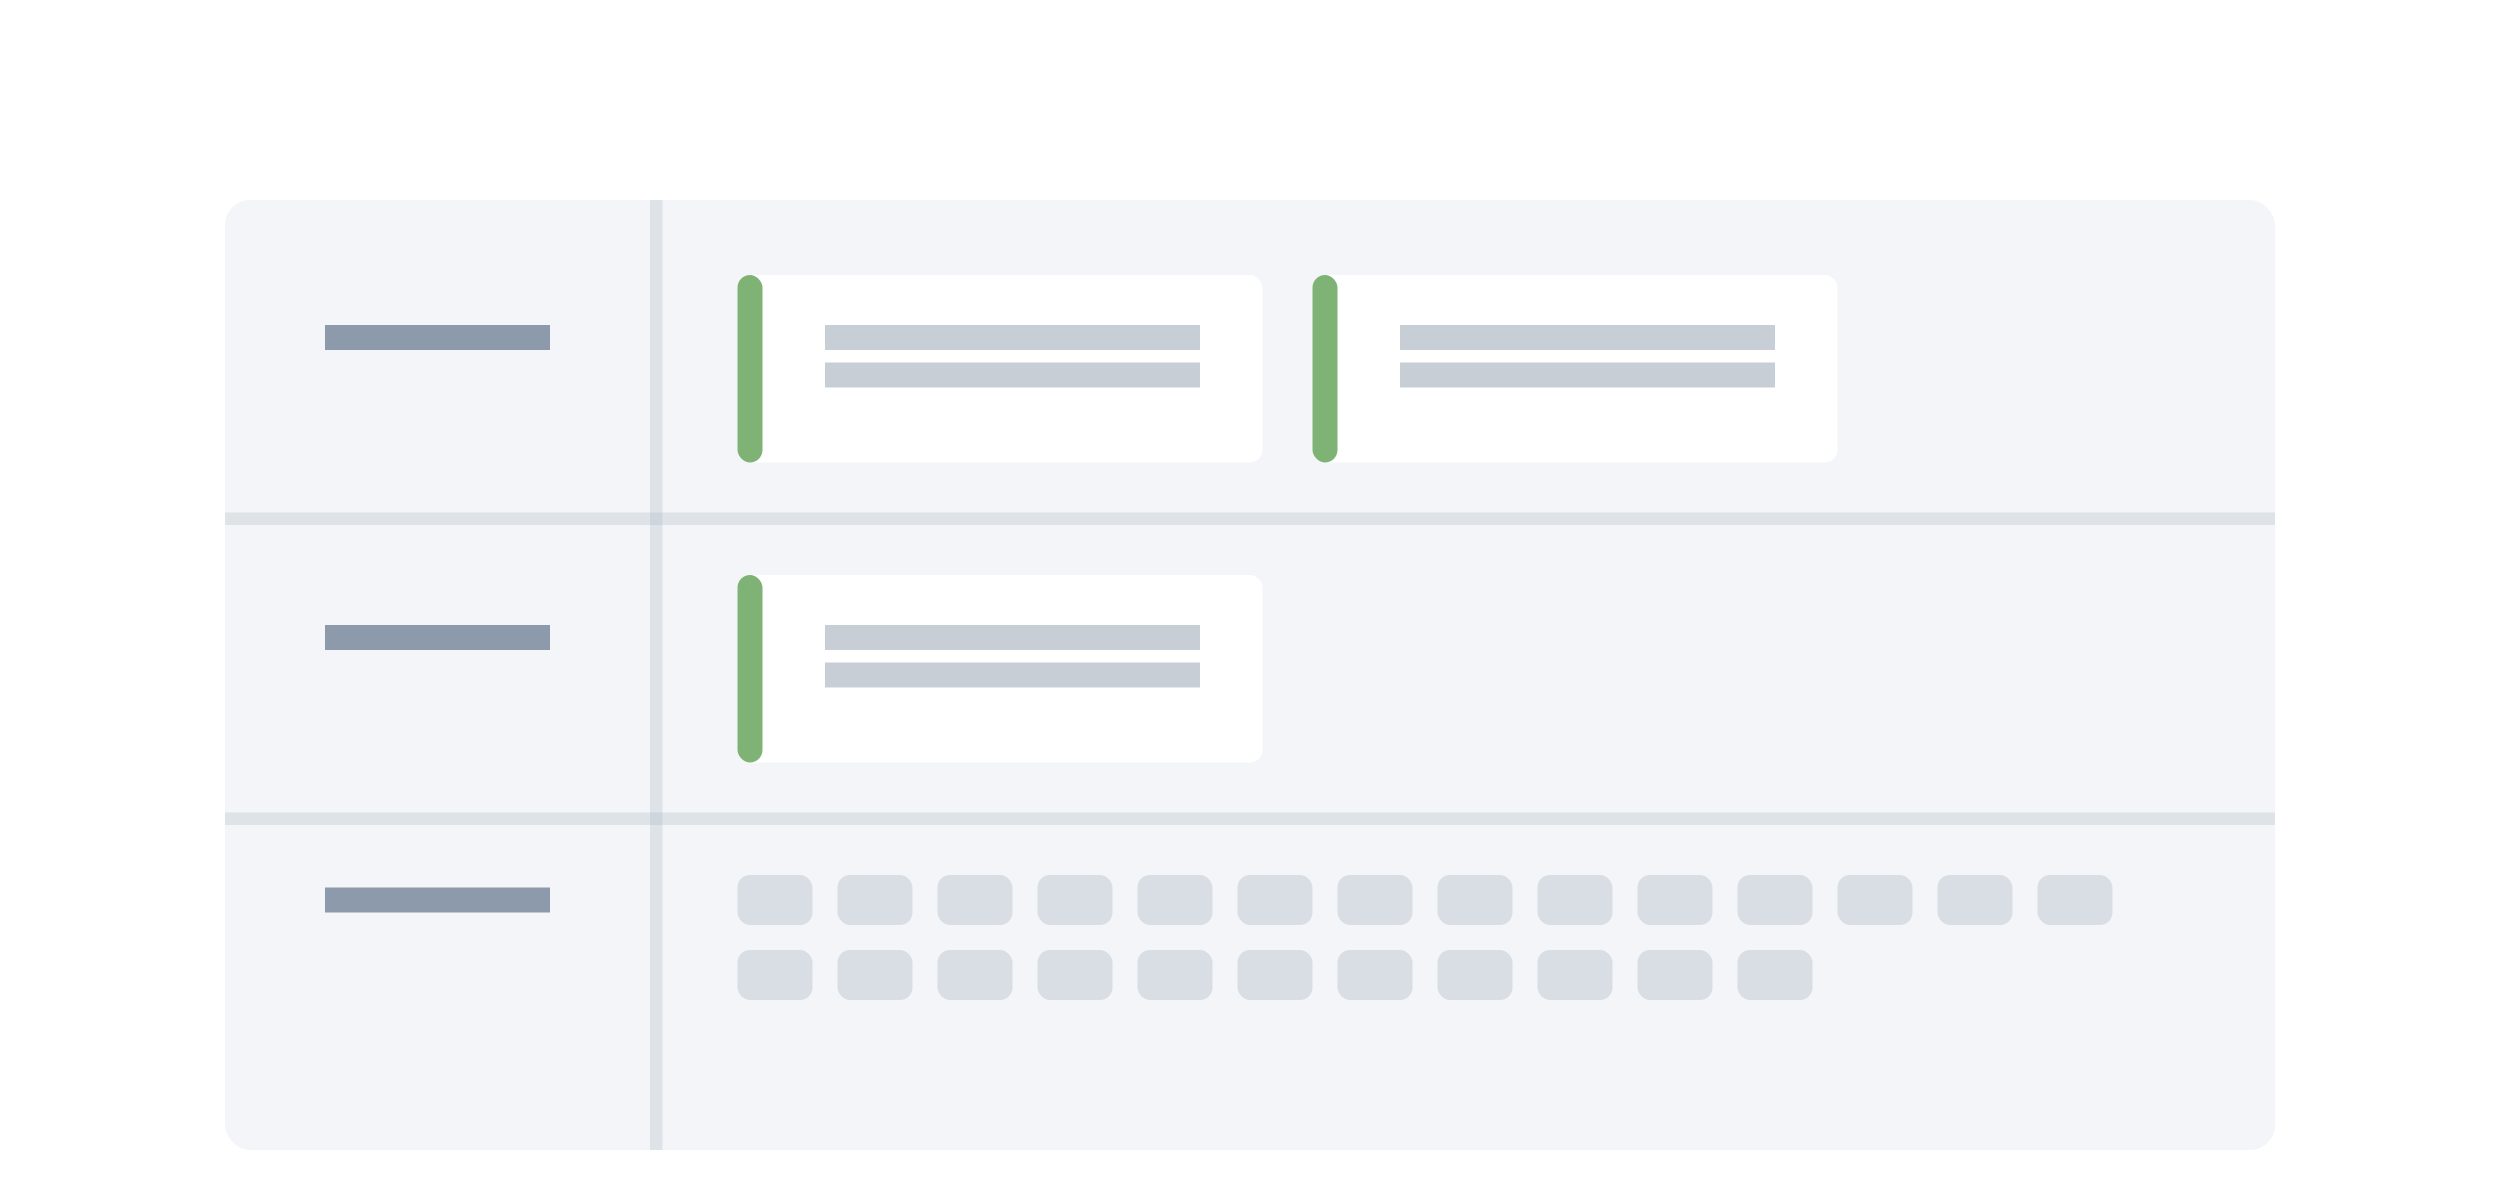 <?xml version="1.0" encoding="UTF-8" standalone="no"?>
<svg width="200px" height="96px" viewBox="0 0 200 96" version="1.1" xmlns="http://www.w3.org/2000/svg" xmlns:xlink="http://www.w3.org/1999/xlink" xmlns:sketch="http://www.bohemiancoding.com/sketch/ns">
    <!-- Generator: Sketch 3.4.2 (15855) - http://www.bohemiancoding.com/sketch -->
    <title>featureProgress</title>
    <desc>Created with Sketch.</desc>
    <defs>
        <filter x="-50%" y="-50%" width="200%" height="200%" filterUnits="objectBoundingBox" id="filter-1">
            <feOffset dx="0" dy="1" in="SourceAlpha" result="shadowOffsetOuter1"></feOffset>
            <feGaussianBlur stdDeviation="1" in="shadowOffsetOuter1" result="shadowBlurOuter1"></feGaussianBlur>
            <feColorMatrix values="0 0 0 0 0.631   0 0 0 0 0.655   0 0 0 0 0.702  0 0 0 0.7 0" in="shadowBlurOuter1" type="matrix" result="shadowMatrixOuter1"></feColorMatrix>
            <feMerge>
                <feMergeNode in="shadowMatrixOuter1"></feMergeNode>
                <feMergeNode in="SourceGraphic"></feMergeNode>
            </feMerge>
        </filter>
    </defs>
    <g id="Page-1" stroke="none" stroke-width="1" fill="none" fill-rule="evenodd" sketch:type="MSPage">
        <g id="Dashboards-Empty-5" sketch:type="MSArtboardGroup" transform="translate(-992, -546)">
            <rect id="Input-2" fill="#FFFFFF" filter="url(#filter-1)" sketch:type="MSShapeGroup" x="992" y="546" width="200" height="203"></rect>
            <rect id="Rectangle-907" fill="#F3F5F8" sketch:type="MSShapeGroup" x="1010" y="562" width="164" height="76" rx="2"></rect>
            <rect id="Rectangle-598" opacity="0.8" fill="#728397" sketch:type="MSShapeGroup" x="1018" y="572" width="18" height="2"></rect>
            <rect id="Rectangle-668" fill="#FFFFFF" sketch:type="MSShapeGroup" x="1051" y="568" width="42" height="15" rx="1"></rect>
            <rect id="Rectangle-516" opacity="0.2" fill="#8F9CAC" sketch:type="MSShapeGroup" x="1044" y="562" width="1" height="76"></rect>
            <rect id="Rectangle-516" opacity="0.8" fill="#B9C1CB" sketch:type="MSShapeGroup" x="1058" y="572" width="30" height="2"></rect>
            <rect id="Rectangle-516" opacity="0.2" fill="#8F9CAC" sketch:type="MSShapeGroup" transform="translate(1092, 587.5) scale(-1, 1) translate(-1092, -587.5) " x="1010" y="587" width="164" height="1"></rect>
            <rect id="Rectangle-516" opacity="0.2" fill="#8F9CAC" sketch:type="MSShapeGroup" transform="translate(1092, 611.5) scale(-1, 1) translate(-1092, -611.5) " x="1010" y="611" width="164" height="1"></rect>
            <rect id="Rectangle-668" opacity="0.6" fill="#288019" sketch:type="MSShapeGroup" x="1051" y="568" width="2" height="15" rx="1"></rect>
            <rect id="Rectangle-516" opacity="0.8" fill="#B9C1CB" sketch:type="MSShapeGroup" x="1058" y="575" width="30" height="2"></rect>
            <rect id="Rectangle-668" fill="#FFFFFF" sketch:type="MSShapeGroup" x="1097" y="568" width="42" height="15" rx="1"></rect>
            <rect id="Rectangle-516" opacity="0.8" fill="#B9C1CB" sketch:type="MSShapeGroup" x="1104" y="572" width="30" height="2"></rect>
            <rect id="Rectangle-668" opacity="0.6" fill="#288019" sketch:type="MSShapeGroup" x="1097" y="568" width="2" height="15" rx="1"></rect>
            <rect id="Rectangle-516" opacity="0.8" fill="#B9C1CB" sketch:type="MSShapeGroup" x="1104" y="575" width="30" height="2"></rect>
            <rect id="Rectangle-598" opacity="0.8" fill="#728397" sketch:type="MSShapeGroup" x="1018" y="596" width="18" height="2"></rect>
            <rect id="Rectangle-668" fill="#FFFFFF" sketch:type="MSShapeGroup" x="1051" y="592" width="42" height="15" rx="1"></rect>
            <rect id="Rectangle-516" opacity="0.8" fill="#B9C1CB" sketch:type="MSShapeGroup" x="1058" y="596" width="30" height="2"></rect>
            <rect id="Rectangle-668" opacity="0.6" fill="#288019" sketch:type="MSShapeGroup" x="1051" y="592" width="2" height="15" rx="1"></rect>
            <rect id="Rectangle-516" opacity="0.8" fill="#B9C1CB" sketch:type="MSShapeGroup" x="1058" y="599" width="30" height="2"></rect>
            <rect id="Rectangle-598" opacity="0.8" fill="#728397" sketch:type="MSShapeGroup" x="1018" y="617" width="18" height="2"></rect>
            <rect id="Rectangle-668" opacity="0.6" fill="#C7CED6" sketch:type="MSShapeGroup" x="1051" y="616" width="6" height="4" rx="1"></rect>
            <rect id="Rectangle-668" opacity="0.6" fill="#C7CED6" sketch:type="MSShapeGroup" x="1059" y="616" width="6" height="4" rx="1"></rect>
            <rect id="Rectangle-668" opacity="0.6" fill="#C7CED6" sketch:type="MSShapeGroup" x="1067" y="616" width="6" height="4" rx="1"></rect>
            <rect id="Rectangle-668" opacity="0.6" fill="#C7CED6" sketch:type="MSShapeGroup" x="1075" y="616" width="6" height="4" rx="1"></rect>
            <rect id="Rectangle-668" opacity="0.6" fill="#C7CED6" sketch:type="MSShapeGroup" x="1083" y="616" width="6" height="4" rx="1"></rect>
            <rect id="Rectangle-668" opacity="0.6" fill="#C7CED6" sketch:type="MSShapeGroup" x="1091" y="616" width="6" height="4" rx="1"></rect>
            <rect id="Rectangle-668" opacity="0.6" fill="#C7CED6" sketch:type="MSShapeGroup" x="1099" y="616" width="6" height="4" rx="1"></rect>
            <rect id="Rectangle-668" opacity="0.6" fill="#C7CED6" sketch:type="MSShapeGroup" x="1107" y="616" width="6" height="4" rx="1"></rect>
            <rect id="Rectangle-668" opacity="0.6" fill="#C7CED6" sketch:type="MSShapeGroup" x="1115" y="616" width="6" height="4" rx="1"></rect>
            <rect id="Rectangle-668" opacity="0.6" fill="#C7CED6" sketch:type="MSShapeGroup" x="1123" y="616" width="6" height="4" rx="1"></rect>
            <rect id="Rectangle-668" opacity="0.6" fill="#C7CED6" sketch:type="MSShapeGroup" x="1131" y="616" width="6" height="4" rx="1"></rect>
            <rect id="Rectangle-668" opacity="0.6" fill="#C7CED6" sketch:type="MSShapeGroup" x="1139" y="616" width="6" height="4" rx="1"></rect>
            <rect id="Rectangle-668" opacity="0.6" fill="#C7CED6" sketch:type="MSShapeGroup" x="1147" y="616" width="6" height="4" rx="1"></rect>
            <rect id="Rectangle-668" opacity="0.6" fill="#C7CED6" sketch:type="MSShapeGroup" x="1155" y="616" width="6" height="4" rx="1"></rect>
            <rect id="Rectangle-668" opacity="0.6" fill="#C7CED6" sketch:type="MSShapeGroup" x="1051" y="622" width="6" height="4" rx="1"></rect>
            <rect id="Rectangle-668" opacity="0.6" fill="#C7CED6" sketch:type="MSShapeGroup" x="1059" y="622" width="6" height="4" rx="1"></rect>
            <rect id="Rectangle-668" opacity="0.6" fill="#C7CED6" sketch:type="MSShapeGroup" x="1067" y="622" width="6" height="4" rx="1"></rect>
            <rect id="Rectangle-668" opacity="0.6" fill="#C7CED6" sketch:type="MSShapeGroup" x="1075" y="622" width="6" height="4" rx="1"></rect>
            <rect id="Rectangle-668" opacity="0.6" fill="#C7CED6" sketch:type="MSShapeGroup" x="1083" y="622" width="6" height="4" rx="1"></rect>
            <rect id="Rectangle-668" opacity="0.6" fill="#C7CED6" sketch:type="MSShapeGroup" x="1091" y="622" width="6" height="4" rx="1"></rect>
            <rect id="Rectangle-668" opacity="0.6" fill="#C7CED6" sketch:type="MSShapeGroup" x="1099" y="622" width="6" height="4" rx="1"></rect>
            <rect id="Rectangle-668" opacity="0.6" fill="#C7CED6" sketch:type="MSShapeGroup" x="1107" y="622" width="6" height="4" rx="1"></rect>
            <rect id="Rectangle-668" opacity="0.6" fill="#C7CED6" sketch:type="MSShapeGroup" x="1115" y="622" width="6" height="4" rx="1"></rect>
            <rect id="Rectangle-668" opacity="0.6" fill="#C7CED6" sketch:type="MSShapeGroup" x="1123" y="622" width="6" height="4" rx="1"></rect>
            <rect id="Rectangle-668" opacity="0.6" fill="#C7CED6" sketch:type="MSShapeGroup" x="1131" y="622" width="6" height="4" rx="1"></rect>
        </g>
    </g>
</svg>